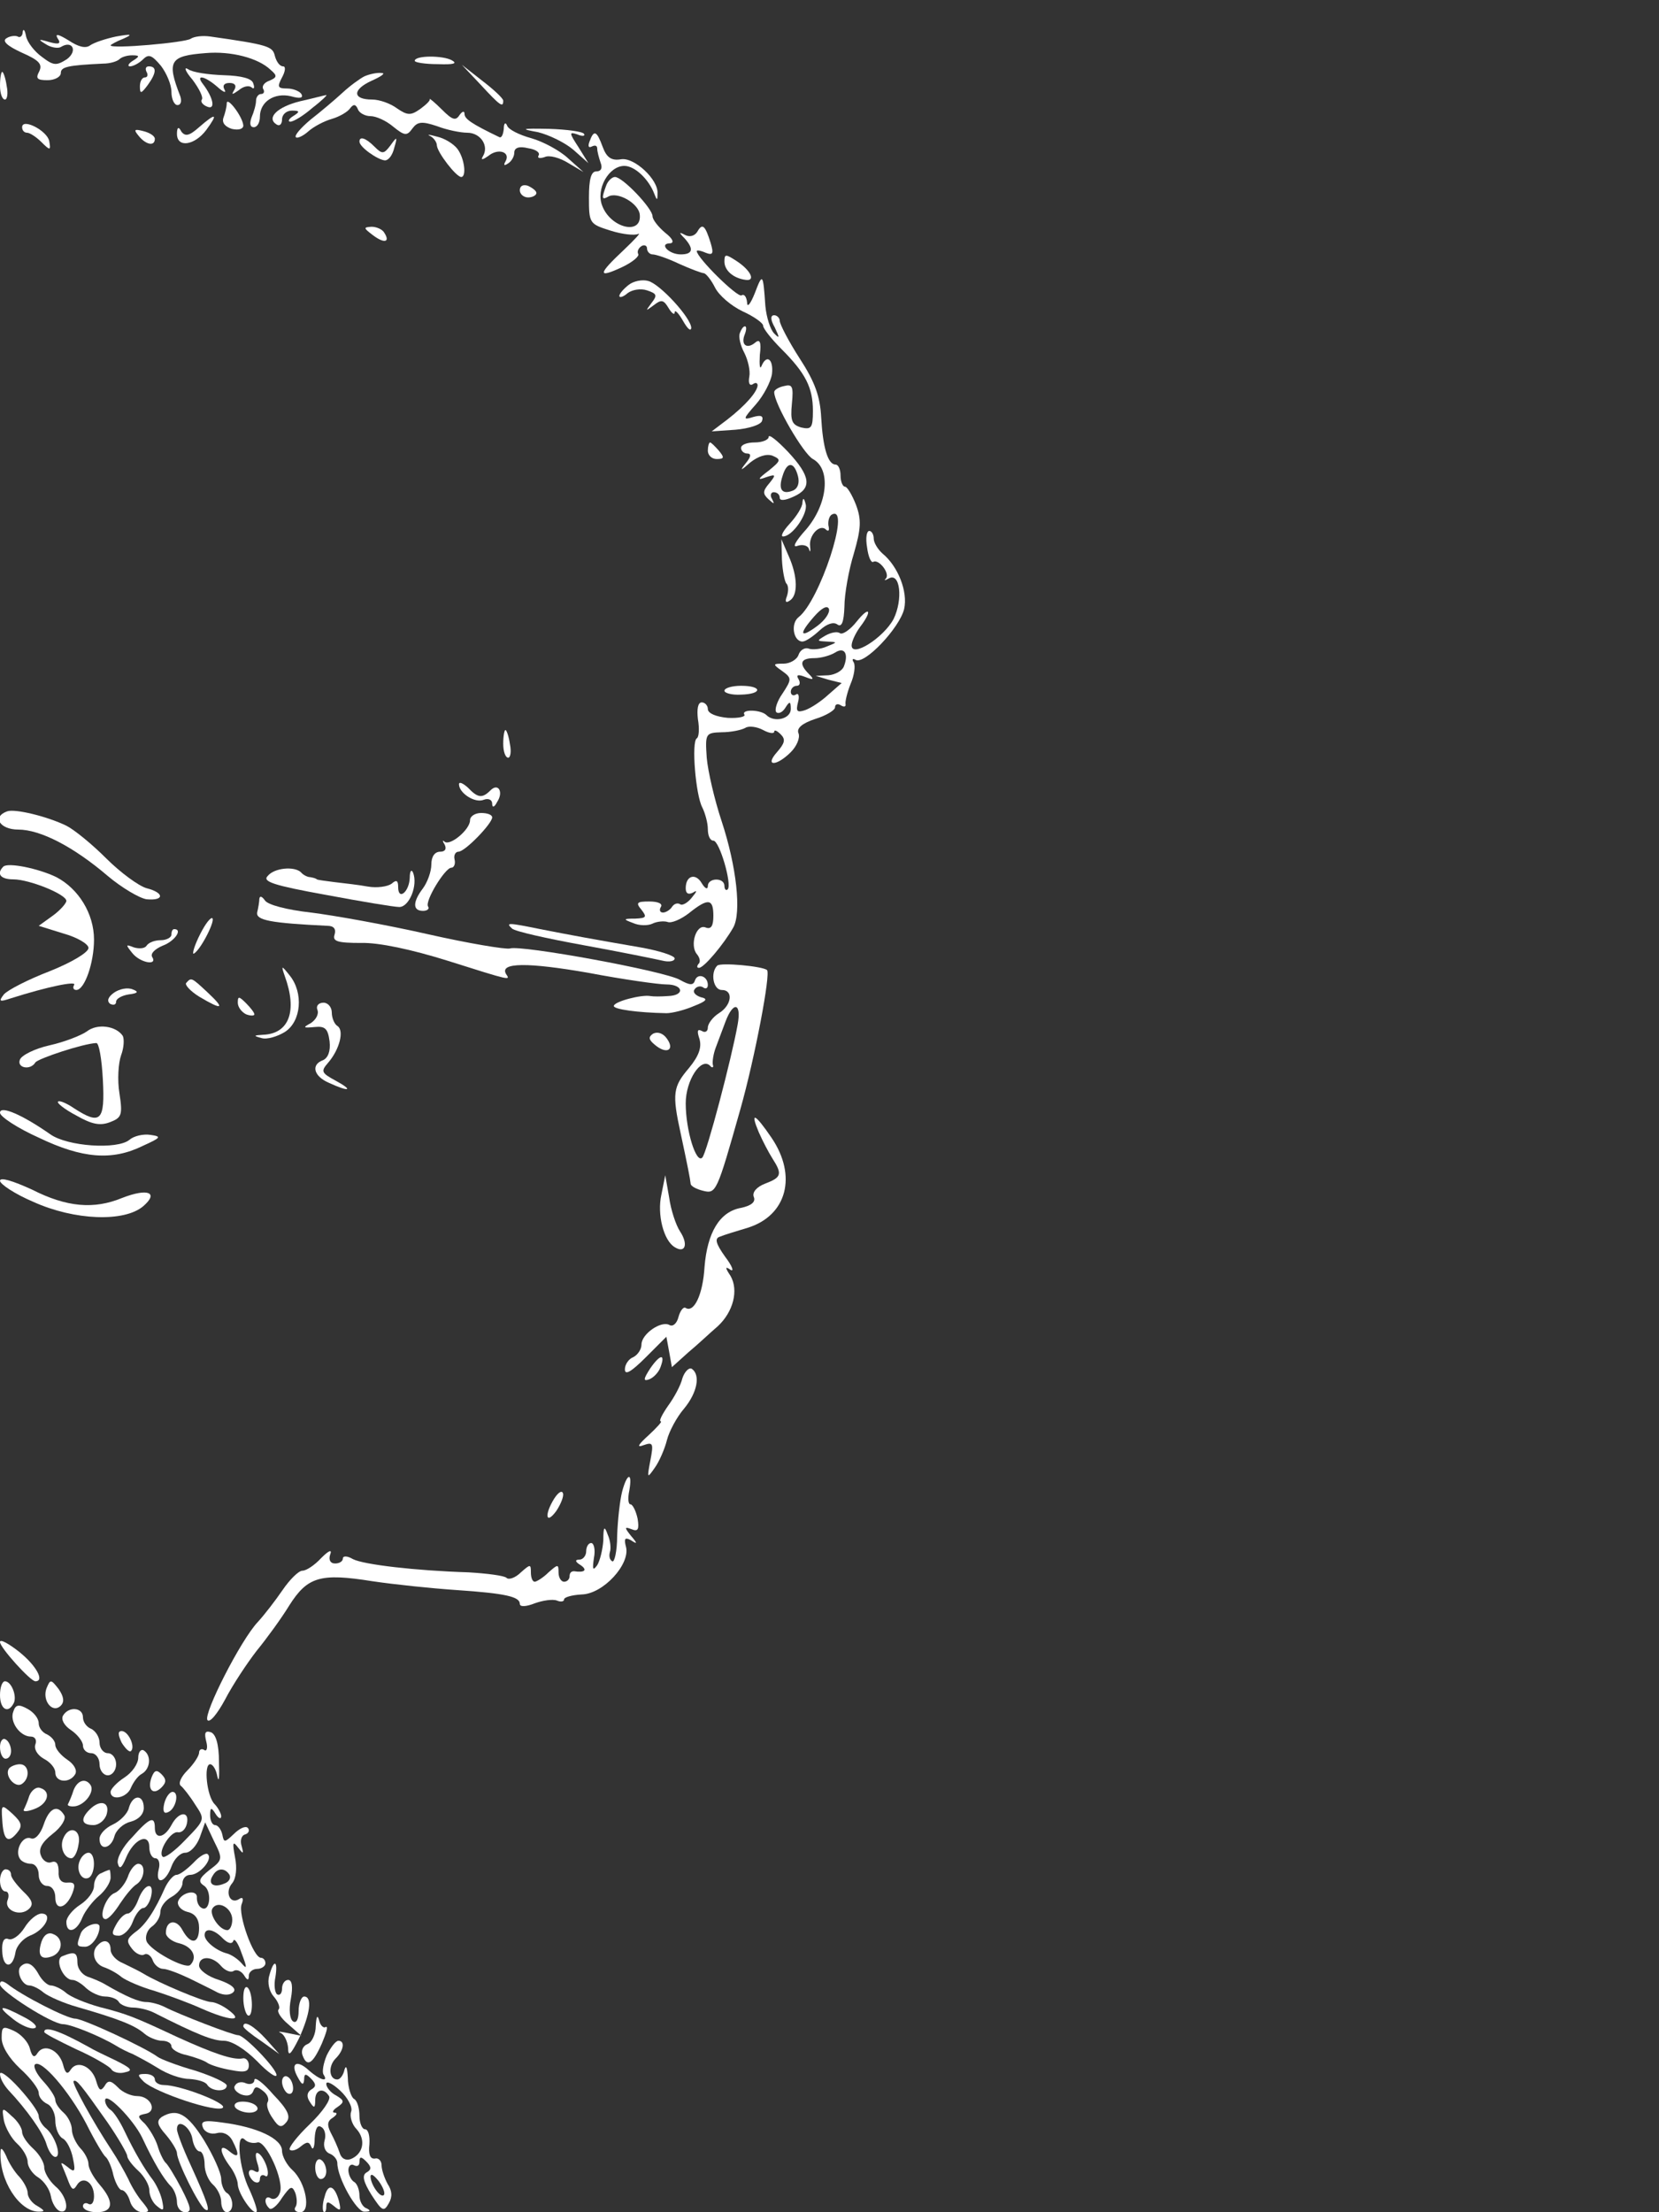 <?xml version="1.0" standalone="no"?>
<!DOCTYPE svg PUBLIC "-//W3C//DTD SVG 20010904//EN"
 "http://www.w3.org/TR/2001/REC-SVG-20010904/DTD/svg10.dtd">
<svg version="1.0" xmlns="http://www.w3.org/2000/svg"
 width="300pt" height="400pt" viewBox="0 0 300 400"
 preserveAspectRatio="xMidYMid meet">
<rect x="0" y="0" width="300" height="400" fill="#333333" stroke="none"/>
<g transform="translate(0,400) scale(0.1,-0.1)"
fill="white" stroke="none">
<path d="M41 3942 c0 -7 -5 -11 -9 -8 -4 2 -14 1 -20 -3 -9 -5 1 -14 27 -26
32 -14 38 -21 32 -34 -7 -13 -4 -16 15 -16 13 0 24 6 24 13 0 11 12 14 77 17
12 0 25 4 29 8 4 4 14 7 23 7 14 0 14 -2 1 -10 -8 -5 -10 -10 -5 -10 6 0 17 6
24 13 10 10 16 7 32 -12 10 -13 19 -34 19 -47 0 -13 5 -24 11 -24 6 0 8 7 5
16 -25 64 -19 73 46 78 46 4 95 -9 117 -30 13 -11 12 -14 -2 -20 -9 -3 -14
-10 -11 -15 3 -5 1 -9 -4 -9 -5 0 -9 -6 -9 -12 0 -7 -4 -21 -8 -30 -4 -11 -3
-18 4 -18 6 0 11 8 11 19 0 27 26 44 56 37 17 -5 23 -3 19 4 -3 5 -15 10 -26
10 -17 0 -18 3 -9 20 6 11 7 20 2 20 -6 0 -12 8 -15 19 -4 17 -11 20 -117 35
-14 2 -29 0 -35 -4 -9 -7 -145 -19 -145 -12 0 1 10 7 23 12 18 8 15 9 -13 4
-19 -4 -40 -11 -47 -16 -8 -6 -21 -3 -39 9 -18 11 -25 13 -20 4 7 -10 3 -12
-15 -7 -20 6 -21 5 -6 -4 9 -6 22 -8 27 -5 21 13 31 -7 11 -22 -19 -12 -24
-12 -45 4 -14 10 -27 27 -29 38 -2 11 -5 14 -6 7z"/>
<path d="M750 3890 c0 -3 19 -6 42 -6 28 -1 36 1 25 7 -16 9 -67 9 -67 -1z"/>
<path d="M265 3870 c3 -5 2 -10 -3 -10 -5 0 -9 -7 -9 -16 0 -14 2 -14 14 2 16
22 17 34 2 34 -5 0 -7 -4 -4 -10z"/>
<path d="M348 3856 c12 -16 20 -32 17 -36 -3 -4 2 -10 10 -13 15 -6 11 16 -8
41 -14 18 3 15 26 -5 11 -10 17 -12 13 -5 -4 7 -1 12 9 12 10 0 13 -5 9 -12
-6 -10 -5 -10 8 -1 8 7 18 9 23 5 4 -4 6 -1 3 7 -2 9 -21 14 -53 15 -28 1 -57
5 -65 11 -8 5 -5 -4 8 -19z"/>
<path d="M869 3847 c36 -39 41 -42 41 -29 0 4 -17 20 -38 36 l-37 29 34 -36z"/>
<path d="M0 3845 c0 -14 4 -25 9 -25 4 0 6 11 3 25 -2 14 -6 25 -8 25 -2 0 -4
-11 -4 -25z"/>
<path d="M659 3862 c-8 -4 -26 -17 -40 -30 -13 -12 -39 -34 -57 -48 -18 -15
-30 -29 -27 -32 2 -3 13 2 22 10 10 9 29 19 43 23 14 4 29 13 33 19 6 8 10 8
14 -1 2 -7 13 -13 23 -13 10 0 28 -8 41 -19 21 -17 25 -17 35 -3 9 12 17 13
44 4 18 -7 43 -12 55 -12 24 0 40 -24 28 -43 -4 -7 0 -6 10 1 18 15 41 7 31
-10 -4 -7 -2 -8 4 -4 7 4 12 13 12 20 0 9 9 12 25 8 14 -2 22 -8 19 -13 -3 -5
2 -6 11 -3 8 4 27 -1 43 -11 l27 -16 -28 25 c-15 14 -45 30 -66 36 -22 6 -42
16 -44 23 -3 7 -6 4 -6 -6 -1 -10 -4 -17 -8 -15 -50 24 -63 33 -63 42 0 6 -4
5 -9 -2 -7 -11 -13 -9 -32 10 -13 13 -23 21 -22 19 2 -2 -6 -10 -17 -18 -17
-12 -23 -12 -42 1 -12 9 -32 16 -45 16 -36 0 -36 18 -1 34 18 8 26 14 18 14
-8 1 -22 -2 -31 -6z"/>
<path d="M543 3817 c-41 -10 -62 -30 -43 -42 6 -4 10 1 10 9 0 9 8 16 18 16
14 0 15 -2 2 -10 -8 -5 -10 -10 -5 -10 6 0 24 11 40 25 17 13 28 24 25 23 -3
0 -24 -6 -47 -11z"/>
<path d="M410 3813 c0 -6 -3 -18 -6 -26 -3 -9 3 -16 15 -20 13 -3 21 0 21 6
-1 16 -30 54 -30 40z"/>
<path d="M360 3770 c-18 -16 -25 -17 -32 -8 -5 10 -8 8 -8 -4 0 -26 32 -21 53
7 22 30 18 32 -13 5z"/>
<path d="M40 3770 c0 -6 4 -10 9 -10 5 0 17 -8 26 -17 16 -16 17 -15 14 2 -4
19 -49 42 -49 25z"/>
<path d="M251 3754 c13 -16 29 -19 29 -5 0 5 -9 11 -21 14 -16 4 -18 3 -8 -9z"/>
<path d="M973 3761 c20 -5 49 -19 64 -32 l27 -24 -18 29 c-17 26 -17 28 -2 23
9 -4 15 -3 12 1 -2 4 -31 8 -63 9 -51 1 -53 0 -20 -6z"/>
<path d="M778 3754 c6 -3 12 -11 12 -17 1 -13 35 -57 44 -57 10 0 6 34 -7 51
-7 9 -23 19 -37 22 -14 4 -19 4 -12 1z"/>
<path d="M1066 3744 c-3 -8 -2 -12 4 -9 6 3 10 2 10 -4 0 -5 3 -16 6 -25 4
-10 1 -16 -8 -16 -9 0 -13 -14 -13 -47 0 -47 1 -48 39 -60 22 -7 44 -9 50 -6
6 3 -6 -10 -26 -29 -47 -44 -48 -52 -3 -31 19 9 32 20 29 24 -2 4 0 10 6 14 5
3 10 1 10 -4 0 -6 5 -11 10 -11 6 0 27 -7 48 -17 20 -9 41 -17 45 -17 4 -1 13
-12 20 -26 7 -14 29 -33 50 -43 20 -9 37 -21 37 -26 0 -5 15 -24 33 -42 44
-44 57 -70 57 -112 0 -31 -3 -34 -21 -30 -17 5 -20 12 -17 43 3 31 1 36 -14
32 -10 -2 -18 -7 -18 -11 0 -21 53 -112 70 -121 33 -18 27 -81 -12 -127 -20
-22 -26 -34 -16 -30 9 3 19 1 21 -6 2 -7 3 -4 2 5 -3 20 18 42 29 30 5 -4 6 0
4 8 -1 9 2 18 7 20 34 16 -23 -157 -61 -186 -15 -12 -9 -44 7 -44 6 0 19 9 31
20 13 12 25 16 32 11 8 -6 12 4 13 32 0 23 8 67 17 96 13 45 14 61 4 88 -7 18
-16 33 -20 33 -4 0 -8 9 -8 20 0 11 -4 20 -9 20 -14 0 -23 31 -26 85 -2 38
-11 64 -39 107 -20 31 -36 62 -36 68 0 5 -5 10 -10 10 -7 0 -7 -8 1 -22 9 -19
9 -21 -1 -11 -7 7 -14 29 -16 50 -4 59 -5 60 -19 23 -8 -20 -14 -27 -14 -17
-1 10 -5 16 -10 13 -7 -5 -81 68 -81 80 0 2 7 1 16 -3 13 -5 15 -2 9 18 -10
32 -15 36 -24 20 -5 -8 -14 -10 -22 -6 -11 6 -12 5 -1 -6 17 -19 15 -29 -7
-29 -22 0 -40 20 -19 20 8 1 4 9 -9 19 -13 11 -23 24 -23 30 0 14 -54 71 -68
71 -5 0 -13 -7 -16 -16 -8 -22 -8 -26 3 -20 17 11 57 -12 58 -33 3 -37 -53
-23 -68 17 -12 30 12 72 40 72 19 0 44 -24 54 -50 5 -13 6 -13 6 0 2 25 -42
66 -66 62 -17 -3 -26 3 -33 22 -11 30 -16 32 -24 10z m413 -875 c-32 -24 -36
-17 -7 16 14 16 24 21 27 14 2 -7 -7 -20 -20 -30z"/>
<path d="M650 3744 c0 -10 33 -33 46 -34 7 0 14 10 17 23 6 20 5 21 -7 4 -12
-16 -15 -16 -29 -2 -16 16 -27 19 -27 9z"/>
<path d="M940 3656 c0 -7 7 -13 15 -13 8 0 15 4 15 8 0 4 -7 9 -15 13 -9 3
-15 0 -15 -8z"/>
<path d="M674 3575 c21 -16 32 -13 21 4 -3 6 -14 11 -23 11 -15 -1 -15 -2 2
-15z"/>
<path d="M1310 3527 c0 -16 16 -30 38 -33 19 -3 10 17 -16 34 -20 13 -22 13
-22 -1z"/>
<path d="M1137 3485 c-9 -7 -17 -16 -17 -20 0 -4 7 -2 15 5 8 6 23 9 35 5 18
-6 19 -9 8 -23 -11 -15 -11 -15 4 -4 14 11 18 10 27 -5 6 -10 11 -13 11 -8 0
6 7 -1 15 -15 8 -14 14 -20 15 -13 0 18 -57 80 -78 85 -10 3 -26 0 -35 -7z"/>
<path d="M1338 3398 c-3 -7 1 -23 8 -36 7 -14 11 -33 9 -43 -2 -11 0 -17 6
-14 5 4 9 3 9 -2 -1 -12 -22 -36 -54 -61 l-29 -22 43 3 c24 2 46 9 48 16 3 9
-2 11 -16 7 -19 -6 -19 -4 5 23 14 16 27 41 29 55 3 27 -10 36 -19 14 -3 -7
-4 2 -3 20 3 24 0 30 -9 22 -15 -12 -26 -3 -18 16 3 8 3 14 0 14 -3 0 -7 -6
-9 -12z"/>
<path d="M1390 3210 c0 -5 -11 -10 -25 -10 -14 0 -25 -4 -25 -10 0 -5 5 -10
11 -10 8 0 7 -6 -2 -17 -12 -15 -10 -15 8 1 14 11 29 16 40 12 16 -7 15 -9 -7
-27 -20 -15 -21 -18 -5 -12 18 6 19 5 6 -11 -12 -14 -12 -19 -1 -29 10 -9 11
-9 6 1 -4 6 -2 12 3 12 6 0 11 -4 11 -10 0 -6 10 -5 25 2 34 15 31 37 -10 81
-19 20 -35 33 -35 27z m53 -71 c3 -12 0 -22 -9 -26 -20 -8 -27 2 -19 26 8 27
21 27 28 0z"/>
<path d="M1280 3185 c0 -8 7 -15 16 -15 14 0 14 3 4 15 -7 8 -14 15 -16 15 -2
0 -4 -7 -4 -15z"/>
<path d="M1451 3091 c0 -8 -11 -25 -23 -38 -12 -13 -17 -23 -12 -23 17 0 45
41 41 58 -3 12 -5 13 -6 3z"/>
<path d="M1568 3010 c2 -16 7 -28 11 -26 10 6 31 -21 23 -30 -4 -4 -2 -4 5 0
21 12 26 -38 9 -73 -18 -34 -76 -71 -76 -48 0 7 7 22 15 33 23 30 18 40 -6 10
-11 -14 -25 -24 -30 -21 -5 4 -17 1 -26 -4 -17 -10 -16 -10 2 -11 20 -1 20 -1
0 -9 -11 -5 -26 -6 -32 -4 -7 3 -16 -2 -19 -11 -3 -9 -16 -16 -27 -16 -20 0
-20 -1 -3 -13 18 -13 18 -15 1 -41 -10 -14 -15 -30 -11 -34 4 -3 11 0 16 8 8
13 10 12 10 -2 0 -18 -30 -25 -44 -11 -10 10 -46 11 -40 1 3 -4 -11 -7 -30 -6
-21 2 -36 8 -36 16 0 6 -5 12 -11 12 -7 0 -9 -12 -7 -30 3 -17 2 -33 -2 -35
-10 -6 -2 -103 10 -125 5 -10 10 -28 10 -39 0 -12 4 -21 10 -21 11 0 34 -79
26 -88 -3 -3 -6 0 -6 6 0 16 -30 15 -30 0 0 -7 -5 -5 -11 5 -11 19 -29 14 -29
-9 0 -10 5 -12 13 -8 8 5 8 3 -2 -9 -7 -9 -17 -15 -21 -12 -5 3 -11 1 -15 -5
-3 -5 -11 -10 -16 -10 -6 0 -7 5 -4 10 4 6 -5 10 -21 10 -22 0 -25 -2 -14 -15
10 -13 9 -15 -11 -16 -22 0 -23 -1 -4 -8 11 -5 27 -5 35 -1 8 4 21 5 27 3 7
-3 25 5 39 16 35 28 44 26 44 -5 0 -18 -4 -25 -14 -21 -17 7 -29 -32 -16 -48
6 -7 7 -15 3 -18 -3 -4 -3 -7 1 -7 9 0 45 43 62 73 15 27 6 110 -21 192 -13
39 -25 91 -27 115 -3 44 -2 45 27 46 17 0 36 4 43 8 6 4 21 2 32 -4 11 -6 20
-7 20 -3 0 4 5 2 12 -5 9 -9 7 -16 -7 -32 -23 -26 -1 -26 25 0 11 11 17 26 14
34 -4 9 6 18 30 26 20 6 36 16 36 21 0 6 5 7 10 4 6 -4 10 -3 9 2 -1 4 3 21 9
36 7 16 9 33 6 39 -4 6 -2 8 3 5 16 -10 80 58 88 92 7 31 -11 77 -39 100 -9 8
-16 20 -16 27 0 8 -4 14 -8 14 -5 0 -7 -13 -4 -30z m-42 -215 c-3 -8 -16 -15
-28 -16 l-23 -1 23 -7 24 -6 -24 -21 c-13 -12 -31 -24 -42 -28 -15 -5 -17 -2
-13 14 3 11 1 18 -4 14 -5 -3 -9 0 -9 5 0 6 5 11 11 11 5 0 7 5 3 12 -5 8 -1
9 12 4 15 -6 17 -5 7 5 -19 19 -16 29 10 29 12 0 29 5 37 10 17 11 25 -2 16
-25z"/>
<path d="M1414 2988 c1 -20 5 -40 8 -43 4 -4 4 -14 1 -23 -4 -10 -2 -13 5 -8
15 9 15 43 -2 81 l-13 30 1 -37z"/>
<path d="M1310 2751 c0 -4 13 -8 30 -7 39 1 39 16 0 16 -16 0 -30 -4 -30 -9z"/>
<path d="M910 2655 c0 -14 4 -25 9 -25 4 0 6 11 3 25 -2 14 -6 25 -8 25 -2 0
-4 -11 -4 -25z"/>
<path d="M830 2582 c0 -16 29 -35 45 -28 8 3 15 0 15 -7 0 -8 4 -7 9 3 12 18
2 35 -12 21 -15 -15 -23 -14 -41 5 -9 8 -16 11 -16 6z"/>
<path d="M13 2533 c-28 -10 -13 -33 20 -33 40 0 100 -31 162 -84 25 -21 57
-40 70 -42 33 -3 32 12 0 20 -14 4 -47 28 -73 54 -26 26 -58 52 -72 59 -35 17
-93 31 -107 26z"/>
<path d="M850 2517 c0 -17 -36 -47 -46 -39 -4 4 -4 1 0 -5 4 -8 1 -13 -8 -13
-10 0 -16 -9 -16 -23 0 -13 -7 -32 -15 -43 -19 -25 -19 -41 0 -41 8 0 12 4 9
8 -6 10 31 70 42 70 5 0 8 7 6 15 -2 8 2 14 7 14 12 0 61 51 61 62 0 5 -9 8
-20 8 -11 0 -20 -6 -20 -13z"/>
<path d="M6 2433 c-13 -13 -5 -23 18 -23 29 0 96 -27 96 -39 0 -4 -11 -17 -25
-27 l-25 -18 45 -14 c25 -7 45 -19 45 -26 0 -8 -30 -26 -70 -42 -39 -15 -76
-34 -83 -42 -10 -13 -8 -14 13 -7 66 21 120 32 114 24 -3 -5 -1 -9 4 -9 15 0
32 49 32 91 0 47 -28 92 -68 113 -33 16 -88 27 -96 19z"/>
<path d="M484 2416 c-10 -10 11 -17 105 -34 64 -12 124 -22 133 -22 18 0 34
39 25 62 -3 7 -6 3 -6 -9 -1 -26 -21 -42 -21 -17 0 12 -3 14 -12 6 -7 -5 -26
-8 -43 -5 -16 3 -43 6 -60 8 -16 2 -31 4 -32 5 -2 2 -7 3 -12 4 -5 0 -13 4
-17 9 -12 11 -48 8 -60 -7z"/>
<path d="M469 2375 c0 -5 -2 -17 -4 -25 -2 -14 24 -19 127 -24 12 0 16 -6 13
-16 -4 -12 5 -15 48 -15 32 1 92 -12 156 -32 117 -37 114 -36 106 -24 -12 21
40 21 149 2 63 -12 127 -21 141 -21 31 0 34 -20 3 -21 -13 -1 -27 -1 -32 0
-16 3 -66 -10 -66 -18 0 -6 43 -12 95 -13 11 0 34 6 50 13 23 9 26 13 12 16
-9 3 -15 9 -11 14 3 5 10 7 15 4 5 -4 9 -2 9 4 0 16 -18 22 -23 9 -3 -10 -9
-10 -27 0 -26 16 -289 64 -308 57 -7 -2 -74 9 -149 26 -75 17 -170 34 -211 39
-44 5 -78 14 -83 22 -5 7 -9 9 -10 3z"/>
<path d="M359 2305 c-9 -19 -12 -32 -8 -29 13 8 41 64 32 64 -5 -1 -15 -16
-24 -35z"/>
<path d="M926 2321 c5 -5 63 -18 129 -30 66 -12 130 -25 143 -28 12 -3 22 -1
22 4 0 5 -28 14 -62 20 -87 15 -125 22 -181 33 -59 12 -63 12 -51 1z"/>
<path d="M310 2310 c0 -5 -9 -10 -19 -10 -11 0 -22 -4 -26 -10 -3 -5 -13 -6
-23 -3 -15 6 -15 5 -3 -10 14 -18 47 -24 36 -7 -3 6 5 14 19 20 22 8 37 30 21
30 -3 0 -5 -4 -5 -10z"/>
<path d="M1297 2254 c-13 -13 -7 -44 8 -44 22 0 18 -28 -5 -42 -11 -7 -20 -19
-20 -26 0 -7 -5 -10 -11 -6 -8 4 -9 0 -4 -15 4 -15 -1 -30 -19 -52 -29 -34
-31 -46 -15 -119 12 -56 17 -81 18 -91 1 -4 10 -9 22 -12 24 -6 25 -4 68 148
26 92 55 245 48 251 -8 7 -84 14 -90 8z m37 -106 c-11 -62 -56 -233 -64 -241
-11 -12 -30 49 -30 98 0 42 28 84 44 68 4 -5 7 -3 5 2 -1 6 1 19 5 30 4 11 12
32 18 48 14 37 29 34 22 -5z"/>
<path d="M515 2235 c23 -63 8 -104 -39 -106 -18 -1 -18 -2 -3 -6 10 -3 29 3
42 11 30 19 34 71 9 102 -15 19 -16 19 -9 -1z"/>
<path d="M337 2223 c-4 -3 7 -15 23 -25 42 -25 48 -23 16 7 -30 28 -30 28 -39
18z"/>
<path d="M206 2205 c-11 -8 -13 -15 -7 -20 6 -3 11 -2 11 4 0 5 10 11 23 13
17 2 18 5 7 9 -9 4 -24 1 -34 -6z"/>
<path d="M430 2187 c0 -8 7 -17 15 -21 8 -3 15 -3 15 0 0 3 -7 12 -15 20 -13
13 -15 13 -15 1z"/>
<path d="M574 2174 c3 -8 -3 -18 -12 -24 -15 -8 -14 -9 7 -7 19 2 24 -3 27
-26 2 -18 -3 -30 -12 -34 -22 -8 -17 -29 11 -41 37 -17 45 -14 12 4 -26 14
-27 17 -14 32 21 24 30 59 17 67 -5 3 -10 14 -10 24 0 10 -7 18 -15 18 -9 0
-14 -6 -11 -13z"/>
<path d="M157 2135 c-10 -7 -40 -19 -67 -25 -27 -6 -51 -18 -54 -26 -6 -15 19
-20 28 -5 5 7 86 34 110 35 5 1 10 -29 12 -66 4 -75 -4 -83 -52 -52 -13 9 -27
15 -29 12 -3 -2 12 -14 33 -25 28 -16 43 -19 61 -12 21 8 23 13 17 52 -4 24
-2 55 3 69 5 13 6 29 3 35 -12 18 -46 23 -65 8z"/>
<path d="M1181 2131 c-9 -6 -8 -11 3 -20 21 -18 37 -10 22 11 -7 10 -17 13
-25 9z"/>
<path d="M0 1988 c0 -7 32 -28 70 -45 79 -38 133 -42 188 -15 33 15 35 17 14
20 -13 2 -30 -2 -38 -9 -22 -18 -112 -12 -143 10 -50 35 -91 53 -91 39z"/>
<path d="M1372 1953 c7 -16 18 -37 25 -48 18 -28 16 -34 -13 -45 -16 -6 -24
-16 -21 -24 4 -9 -4 -16 -23 -20 -39 -7 -61 -45 -66 -107 -3 -50 -19 -83 -34
-74 -4 3 -10 -5 -13 -16 -3 -12 -10 -18 -16 -15 -15 9 -51 -16 -51 -35 0 -9
-7 -19 -15 -23 -8 -3 -15 -13 -15 -22 0 -11 11 -5 38 22 l37 37 5 -27 5 -28
30 27 c17 14 40 36 53 47 28 26 38 65 23 91 -10 15 -10 18 0 11 7 -4 3 7 -10
24 -17 24 -19 33 -9 36 7 3 30 10 50 16 71 22 90 94 43 163 -30 44 -39 48 -23
10z"/>
<path d="M0 1865 c0 -6 27 -24 60 -38 75 -34 165 -37 199 -8 29 25 8 33 -38
15 -51 -21 -100 -17 -163 15 -35 16 -58 23 -58 16z"/>
<path d="M1196 1840 c-8 -36 4 -83 24 -95 19 -12 25 5 10 28 -8 12 -17 40 -20
62 l-7 40 -7 -35z"/>
<path d="M1176 1526 c-13 -20 -13 -24 -2 -20 8 3 17 13 20 21 10 26 0 25 -18
-1z"/>
<path d="M1234 1508 c-3 -13 -15 -35 -26 -50 -11 -16 -17 -28 -13 -28 3 0 -7
-11 -22 -25 -20 -18 -22 -23 -9 -18 17 6 18 3 12 -28 -6 -32 -6 -33 8 -13 8
11 18 34 22 50 4 16 18 42 31 57 24 29 30 61 14 72 -5 3 -13 -5 -17 -17z"/>
<path d="M1125 1303 c-4 -16 -8 -51 -9 -80 0 -28 -5 -49 -9 -46 -5 3 -6 10 -4
17 2 6 1 20 -4 31 -6 17 -8 15 -8 -10 -1 -16 -6 -37 -11 -45 -8 -11 -9 -8 -6
13 3 15 0 27 -5 27 -5 0 -9 -7 -9 -15 0 -8 -6 -15 -12 -15 -9 0 -8 -4 2 -10
13 -9 7 -14 -12 -11 -5 0 -8 -3 -8 -9 0 -5 -4 -10 -10 -10 -5 0 -10 7 -10 17
0 15 -1 15 -18 0 -10 -10 -22 -17 -25 -17 -4 0 -7 7 -7 17 0 15 -1 15 -18 0
-10 -10 -22 -14 -26 -10 -4 4 -35 8 -69 10 -96 3 -190 14 -209 24 -10 6 -18 6
-18 1 0 -5 -6 -9 -14 -9 -9 0 -12 7 -9 16 4 10 -2 8 -16 -6 -12 -13 -27 -23
-34 -23 -7 0 -23 -16 -36 -35 -13 -19 -33 -45 -45 -58 -31 -33 -98 -165 -91
-177 4 -6 18 11 32 37 14 27 40 66 57 88 18 22 45 59 59 82 33 52 56 59 150
44 40 -6 108 -13 152 -16 89 -6 115 -12 115 -25 0 -6 12 -5 27 1 14 5 32 8 40
5 7 -3 13 -2 13 2 0 4 14 8 32 9 39 1 88 55 80 86 -4 15 -2 18 9 12 12 -8 12
-6 0 8 -12 15 -12 17 1 12 12 -5 14 0 11 19 -3 14 -9 26 -13 26 -4 0 -5 11 -2
25 6 34 -4 32 -13 -2z"/>
<path d="M1002 1290 c-18 -29 -15 -48 4 -22 8 12 14 27 12 32 -2 6 -9 1 -16
-10z"/>
<path d="M0 1031 c0 -10 55 -71 64 -71 17 0 2 28 -29 53 -19 15 -35 24 -35 18z"/>
<path d="M0 935 c0 -25 14 -34 24 -16 8 12 -3 41 -15 41 -5 0 -9 -11 -9 -25z"/>
<path d="M84 947 c-8 -22 11 -46 26 -31 7 7 5 17 -4 30 -14 18 -15 18 -22 1z"/>
<path d="M24 905 c-7 -18 12 -45 32 -45 7 0 11 -6 8 -14 -3 -8 3 -19 15 -26
12 -6 21 -17 21 -25 0 -18 26 -20 36 -3 4 7 -2 18 -14 26 -12 8 -22 20 -22 27
0 7 -7 15 -15 19 -8 3 -15 12 -15 20 0 9 -9 20 -20 26 -16 9 -22 8 -26 -5z"/>
<path d="M114 898 c-4 -7 2 -18 14 -26 12 -8 22 -21 22 -28 0 -8 7 -14 15 -14
8 0 15 -9 15 -20 0 -11 7 -20 15 -20 8 0 15 9 15 20 0 11 -7 20 -15 20 -8 0
-15 9 -15 19 0 10 -7 21 -15 25 -8 3 -15 12 -15 21 0 18 -26 20 -36 3z"/>
<path d="M220 849 c7 -11 14 -18 17 -15 8 8 -5 36 -17 36 -7 0 -7 -6 0 -21z"/>
<path d="M373 851 c3 -11 1 -19 -4 -15 -5 3 -9 0 -9 -5 0 -6 -10 -21 -21 -32
-12 -12 -17 -24 -12 -28 4 -3 16 -18 26 -34 18 -27 18 -27 -18 -64 -19 -20
-38 -34 -41 -30 -9 9 15 47 28 44 7 -1 14 6 16 16 5 23 -15 22 -28 -3 -13 -24
-30 -26 -30 -5 0 22 -9 19 -41 -17 -17 -17 -28 -38 -26 -47 3 -12 7 -9 15 10
14 34 42 46 42 19 0 -11 5 -20 11 -20 6 0 9 -9 6 -20 -7 -29 12 -25 23 5 5 14
16 25 25 25 9 0 20 12 26 27 l10 28 16 -34 c16 -32 16 -34 -8 -52 -19 -15 -21
-21 -11 -28 16 -9 12 -49 -3 -41 -6 3 -9 11 -9 18 2 17 -28 11 -34 -6 -2 -7 5
-16 17 -19 14 -3 21 -13 21 -29 0 -29 -15 -31 -30 -4 -11 21 -30 18 -30 -5 0
-7 11 -16 25 -19 23 -6 33 -25 19 -39 -9 -8 -72 26 -79 43 -3 8 1 20 9 26 9 6
16 18 16 27 0 9 9 21 20 27 11 6 20 17 20 25 0 8 6 15 14 15 17 0 41 28 32 37
-3 4 -15 -3 -26 -15 -12 -12 -25 -22 -31 -22 -5 0 -14 -10 -20 -22 -19 -43
-36 -69 -55 -82 -15 -12 -16 -16 -5 -30 7 -9 17 -13 22 -10 5 3 12 -2 15 -10
3 -9 12 -16 19 -16 7 0 28 -8 47 -17 18 -9 41 -20 52 -26 11 -5 22 -5 28 1 6
6 -3 14 -26 22 -20 6 -36 18 -36 26 0 18 24 18 40 -1 7 -8 17 -12 22 -9 6 4
14 0 19 -7 6 -10 9 -11 9 -1 0 6 7 12 15 12 8 0 15 5 15 10 0 6 -4 10 -8 10
-14 0 -42 79 -35 97 4 10 2 14 -5 9 -16 -10 -26 13 -12 29 7 9 9 27 5 47 -5
26 -4 30 5 18 10 -13 11 -13 7 2 -3 9 -1 19 6 21 7 2 9 8 5 12 -4 4 -15 -1
-25 -11 -17 -16 -18 -16 -21 -1 -2 9 -8 17 -13 17 -5 0 -9 8 -9 18 0 14 2 15
10 2 5 -8 10 -10 10 -4 0 5 -6 16 -12 22 -14 14 -20 72 -8 72 5 0 11 -10 13
-22 3 -13 4 -1 3 26 0 33 -6 51 -15 54 -10 3 -12 -1 -8 -17z m42 -241 c3 -6
-1 -13 -10 -16 -19 -8 -30 0 -20 15 8 14 22 14 30 1z m5 -81 c0 -10 -4 -19 -9
-19 -14 0 -33 28 -27 39 10 16 36 1 36 -20z m-17 -34 c9 -9 17 -11 19 -4 2 5
9 -5 15 -23 10 -26 10 -30 0 -18 -7 8 -19 16 -27 18 -19 5 -40 22 -40 33 0 14
17 11 33 -6z"/>
<path d="M0 841 c0 -12 5 -21 10 -21 6 0 10 6 10 14 0 8 -4 18 -10 21 -5 3
-10 -3 -10 -14z"/>
<path d="M250 822 c0 -11 -11 -27 -25 -36 -14 -9 -25 -21 -25 -26 0 -17 30
-11 37 8 4 9 12 21 20 25 15 9 17 33 3 42 -5 3 -10 -3 -10 -13z"/>
<path d="M16 802 c-8 -13 11 -35 23 -28 16 10 14 36 -3 36 -8 0 -17 -4 -20 -8z"/>
<path d="M274 786 c-8 -22 3 -33 18 -18 9 9 9 15 0 24 -9 9 -13 7 -18 -6z"/>
<path d="M133 763 c-3 -10 -8 -21 -10 -25 -2 -3 4 -5 13 -4 18 3 35 26 28 38
-9 14 -24 9 -31 -9z"/>
<path d="M53 753 c-3 -10 -8 -21 -10 -25 -2 -4 6 -4 19 1 25 9 31 32 11 38 -7
3 -16 -4 -20 -14z"/>
<path d="M297 739 c-3 -13 -1 -19 6 -16 15 5 22 37 9 37 -5 0 -12 -9 -15 -21z"/>
<path d="M233 731 c-2 -10 -16 -24 -29 -30 -13 -6 -24 -17 -24 -26 0 -22 21
-18 27 5 3 11 16 23 29 26 15 4 24 14 24 25 0 25 -20 25 -27 0z"/>
<path d="M4 710 c2 -37 10 -44 26 -25 11 13 10 19 -7 35 -20 18 -21 18 -19
-10z"/>
<path d="M162 728 c-17 -17 -15 -28 7 -28 10 0 21 9 24 20 6 22 -12 27 -31 8z"/>
<path d="M79 701 c-6 -18 -16 -28 -23 -25 -15 6 -30 -22 -20 -37 3 -5 12 -9
20 -9 8 0 14 -9 14 -20 0 -11 7 -20 15 -20 9 0 15 -9 15 -21 0 -25 20 -20 31
8 6 16 4 20 -9 19 -11 -1 -17 6 -16 20 0 14 -4 20 -13 17 -7 -3 -16 3 -19 12
-5 12 2 24 21 39 17 13 25 28 21 34 -12 20 -27 13 -37 -17z"/>
<path d="M114 675 c-6 -15 2 -35 15 -35 5 0 11 11 13 25 6 28 -18 36 -28 10z"/>
<path d="M144 635 c-7 -17 4 -37 17 -30 12 8 12 45 -1 45 -6 0 -13 -7 -16 -15z"/>
<path d="M231 606 c-5 -13 -16 -26 -24 -29 -16 -6 -30 -47 -16 -47 5 0 16 12
26 28 10 15 23 31 30 35 15 10 17 37 3 37 -6 0 -15 -11 -19 -24z"/>
<path d="M0 600 c0 -11 4 -20 10 -20 5 0 7 -7 4 -15 -8 -19 23 -32 39 -16 8 8
5 16 -11 31 -12 12 -22 25 -22 30 0 6 -4 10 -10 10 -5 0 -10 -9 -10 -20z"/>
<path d="M183 613 c-7 -2 -13 -13 -13 -23 0 -10 -11 -25 -25 -34 -14 -9 -25
-23 -25 -31 0 -23 19 -18 29 8 5 12 19 30 30 39 12 10 21 25 21 33 0 8 -1 15
-2 14 -2 0 -9 -3 -15 -6z"/>
<path d="M250 565 c-5 -14 -14 -25 -19 -25 -6 0 -15 -9 -21 -20 -9 -16 -8 -20
5 -20 8 0 20 11 25 25 5 14 14 25 19 25 5 0 11 9 14 20 7 29 -12 25 -23 -5z"/>
<path d="M44 514 c-9 -14 -22 -23 -29 -20 -8 3 -12 -5 -11 -22 1 -31 19 -33
24 -2 2 12 14 25 26 30 27 10 43 40 21 40 -8 0 -22 -11 -31 -26z"/>
<path d="M146 504 c-8 -22 -8 -24 8 -24 12 0 26 20 26 36 0 12 -29 2 -34 -12z"/>
<path d="M75 489 c-8 -25 -1 -34 20 -26 19 8 20 33 1 40 -9 4 -17 -2 -21 -14z"/>
<path d="M177 483 c-13 -12 -7 -34 11 -40 9 -3 24 -11 32 -18 8 -6 35 -18 60
-25 25 -8 63 -22 85 -32 50 -22 77 -24 49 -3 -10 8 -25 15 -32 15 -13 0 -96
35 -122 51 -8 5 -25 13 -37 19 -13 5 -23 16 -23 25 0 16 -12 20 -23 8z"/>
<path d="M113 463 c-15 -5 1 -43 18 -43 6 0 17 -7 25 -15 9 -8 24 -15 34 -15
10 0 22 -4 25 -10 3 -5 15 -10 26 -10 10 0 27 -4 37 -9 79 -40 107 -51 127
-51 14 0 38 -15 60 -37 19 -20 35 -31 35 -25 0 12 -58 72 -69 72 -10 0 -108
38 -133 51 -10 5 -25 9 -33 9 -14 0 -37 10 -75 32 -8 5 -23 11 -32 14 -10 4
-18 15 -18 25 0 19 -5 21 -27 12z"/>
<path d="M37 444 c-8 -9 3 -34 16 -34 6 0 18 -6 26 -13 9 -7 36 -19 61 -26 73
-21 104 -33 121 -48 8 -7 23 -13 32 -13 9 0 17 -4 17 -10 0 -5 12 -13 28 -16
15 -4 32 -10 37 -14 6 -4 25 -10 43 -13 25 -5 32 -3 32 9 0 8 -6 14 -12 12
-17 -3 -52 9 -118 39 -77 36 -89 41 -140 54 -25 7 -52 18 -61 26 -8 7 -21 13
-27 13 -6 0 -16 9 -22 20 -11 20 -22 25 -33 14z"/>
<path d="M487 428 c-4 -13 0 -29 8 -38 8 -9 12 -20 9 -23 -4 -4 4 -16 17 -27
l24 -21 -25 5 c-14 3 -19 3 -12 0 6 -3 12 -15 13 -27 0 -17 5 -12 20 18 20 44
24 75 9 75 -5 0 -10 -12 -10 -26 0 -15 -4 -23 -10 -19 -6 4 -8 21 -4 41 4 22
2 34 -5 34 -6 0 -11 -7 -11 -16 0 -8 -4 -13 -9 -10 -4 3 -6 17 -3 31 5 31 -3
33 -11 3z"/>
<path d="M0 412 c0 -12 94 -72 114 -72 14 0 68 -22 96 -39 8 -5 22 -12 30 -15
8 -4 29 -15 45 -25 17 -11 42 -20 57 -20 15 -1 30 -5 33 -11 8 -12 35 -13 35
-1 0 5 -26 17 -57 27 -32 9 -63 21 -68 25 -23 17 -135 69 -149 69 -15 0 -97
42 -123 63 -9 6 -13 6 -13 -1z"/>
<path d="M440 387 c0 -14 4 -28 8 -31 10 -6 10 40 0 50 -5 4 -8 -4 -8 -19z"/>
<path d="M24 349 c14 -11 32 -19 39 -16 6 2 -2 11 -20 20 -43 23 -51 21 -19
-4z"/>
<path d="M571 337 c0 -15 -7 -30 -15 -33 -8 -3 -12 -12 -9 -20 8 -22 18 -17
35 21 8 19 12 32 7 30 -4 -3 -10 3 -12 12 -3 11 -5 7 -6 -10z"/>
<path d="M3 315 c0 -15 13 -36 33 -55 19 -17 34 -37 34 -44 0 -8 7 -16 15 -20
8 -3 15 -17 15 -30 0 -14 6 -29 14 -33 7 -4 15 -20 18 -36 5 -24 3 -26 -10
-15 -9 7 -13 9 -10 3 2 -5 8 -19 12 -30 6 -15 9 -16 15 -6 11 18 31 5 31 -20
0 -11 -4 -17 -10 -14 -5 3 -10 1 -10 -4 0 -6 11 -11 25 -11 30 0 32 19 5 50
-11 13 -20 29 -20 37 0 8 -7 21 -15 29 -8 9 -15 24 -15 33 0 10 -7 24 -15 31
-8 7 -15 17 -15 23 0 6 -10 21 -22 34 -12 13 -18 26 -15 30 11 11 62 -48 93
-107 15 -30 31 -57 35 -60 4 -3 11 -18 14 -33 4 -15 11 -27 15 -27 5 0 12 -9
15 -20 3 -11 13 -20 22 -20 14 0 14 2 1 18 -8 9 -20 28 -26 42 -7 14 -20 37
-30 52 -35 53 -72 121 -69 125 5 4 13 -6 61 -74 20 -29 36 -57 36 -61 0 -5 9
-17 20 -27 11 -10 20 -26 20 -35 0 -10 6 -23 14 -29 12 -10 13 -8 9 11 -3 13
-11 29 -17 37 -14 18 -33 50 -51 88 -8 17 -19 34 -25 38 -5 3 -10 11 -10 17 0
18 51 -34 67 -67 21 -45 39 -75 52 -88 6 -6 11 -19 11 -29 0 -10 7 -18 15 -18
12 0 11 8 -7 43 -12 23 -25 44 -29 47 -3 3 -10 16 -14 30 -4 13 -15 31 -23 40
-14 13 -14 15 1 18 22 4 10 32 -15 32 -11 0 -27 7 -35 16 -13 13 -18 13 -24 2
-7 -10 -10 -8 -15 9 -7 26 -34 39 -46 21 -6 -10 -10 -7 -14 9 -7 26 -34 39
-46 21 -6 -10 -10 -7 -14 8 -3 12 -16 26 -29 32 -20 9 -22 8 -22 -13z"/>
<path d="M440 336 c0 -3 15 -15 33 -27 l32 -23 -24 27 c-22 24 -41 35 -41 23z"/>
<path d="M80 326 c0 -3 26 -16 57 -31 32 -14 60 -31 64 -36 3 -6 15 -9 25 -6
15 3 12 7 -16 21 -19 9 -42 20 -50 25 -54 30 -80 38 -80 27z"/>
<path d="M591 284 c-6 -14 -9 -30 -6 -35 10 -15 -7 -10 -27 8 -22 20 -34 12
-19 -14 7 -13 10 -14 11 -3 0 11 3 11 12 2 10 -10 10 -15 1 -20 -8 -5 -9 -13
-3 -22 8 -13 10 -12 10 3 0 19 15 23 25 7 4 -6 -12 -29 -35 -51 -23 -22 -39
-43 -36 -46 3 -3 12 -1 20 6 11 9 15 9 19 -1 3 -7 6 0 6 15 1 18 5 26 12 21 6
-3 9 -14 6 -24 -3 -11 1 -21 9 -24 8 -3 14 -11 14 -17 0 -27 35 -89 49 -88 11
0 12 2 4 6 -7 2 -13 13 -13 23 0 10 -4 22 -10 25 -5 3 -10 13 -10 21 0 8 5 12
10 9 6 -3 10 -1 10 6 0 10 3 10 12 1 10 -10 10 -15 1 -20 -9 -5 -6 -17 9 -41
19 -29 22 -31 31 -15 7 12 6 23 -2 35 -6 11 -11 26 -11 34 0 8 -6 14 -12 12
-9 -1 -12 8 -10 26 1 15 -2 27 -8 27 -5 0 -10 11 -10 24 0 14 -4 28 -10 31 -5
3 -11 21 -11 38 -1 18 -3 24 -6 15 -2 -10 -8 -18 -13 -18 -15 0 -17 24 -3 38
15 15 17 32 5 32 -5 0 -14 -12 -21 -26z m44 -102 c-3 -8 1 -23 10 -32 17 -19
12 -45 -11 -54 -9 -3 -17 1 -20 12 -3 9 -10 25 -16 36 -7 14 -6 21 4 27 7 5 9
9 3 9 -5 0 -3 5 5 10 13 9 13 12 -2 21 -10 5 -18 15 -18 21 0 6 11 1 25 -12
14 -13 23 -30 20 -38z m59 -151 c-6 -6 -24 19 -24 34 1 6 7 1 15 -9 8 -11 12
-22 9 -25z"/>
<path d="M0 250 c0 -8 7 -20 15 -29 33 -35 63 -77 69 -98 4 -13 11 -23 16 -23
12 0 0 37 -16 51 -8 6 -14 17 -14 23 0 7 -16 29 -35 50 -19 21 -35 33 -35 26z"/>
<path d="M260 236 c22 -20 133 -57 143 -47 8 8 -77 41 -107 41 -9 0 -16 5 -16
10 0 6 -8 10 -17 10 -15 0 -15 -2 -3 -14z"/>
<path d="M460 239 c0 -6 -7 -9 -15 -6 -8 4 -17 2 -20 -4 -4 -5 2 -12 11 -16
11 -4 19 -2 22 6 3 9 7 9 18 0 8 -6 11 -15 8 -20 -3 -5 1 -18 9 -29 11 -17 16
-18 25 -7 8 10 3 22 -24 50 -18 21 -34 33 -34 26z"/>
<path d="M510 236 c0 -8 5 -18 10 -21 6 -3 10 1 10 9 0 8 -4 18 -10 21 -5 3
-10 -1 -10 -9z"/>
<path d="M425 190 c3 -5 15 -10 26 -10 11 0 17 5 14 10 -3 6 -15 10 -26 10
-11 0 -17 -4 -14 -10z"/>
<path d="M7 166 c3 -14 14 -33 24 -42 10 -9 19 -24 19 -33 0 -9 9 -22 19 -28
11 -7 21 -22 23 -34 2 -12 9 -24 16 -27 19 -6 14 27 -8 45 -11 10 -20 25 -20
34 0 9 -9 24 -20 34 -11 10 -20 23 -20 30 0 7 -8 20 -19 29 -17 16 -18 16 -14
-8z"/>
<path d="M292 172 c-9 -7 -8 -14 8 -32 11 -13 20 -28 20 -33 0 -15 40 -96 51
-102 11 -7 4 14 -27 82 -13 28 -24 57 -24 63 0 21 25 4 28 -18 2 -12 8 -22 13
-22 5 0 9 -11 9 -24 0 -13 7 -29 15 -36 8 -7 15 -21 15 -31 0 -11 5 -19 10
-19 6 0 10 6 10 14 0 8 -4 18 -10 21 -5 3 -10 15 -10 25 0 11 -14 42 -31 70
-30 48 -49 59 -77 42z"/>
<path d="M367 153 c3 -8 14 -13 25 -10 11 3 22 -2 28 -13 14 -27 12 -34 -5
-20 -19 16 -19 0 0 -26 8 -10 15 -26 15 -34 1 -17 28 -56 34 -49 2 2 -4 20
-13 40 -19 38 -25 107 -8 90 5 -5 15 -7 22 -5 15 6 50 -70 41 -91 -3 -9 -10
-13 -16 -10 -11 7 -14 -8 -3 -18 3 -4 14 4 23 19 15 21 18 23 24 9 3 -9 4 -21
0 -26 -3 -5 1 -9 9 -9 20 0 10 54 -14 76 -10 9 -19 25 -19 35 0 22 -45 43
-107 51 -34 5 -41 3 -36 -9z"/>
<path d="M1 110 c-3 -52 34 -109 69 -109 12 0 11 2 -2 10 -10 5 -18 16 -18 24
0 7 -7 20 -15 29 -8 8 -19 25 -24 38 -6 13 -10 16 -10 8z"/>
<path d="M465 90 c5 -15 4 -20 -4 -16 -6 4 -11 3 -11 -3 0 -5 5 -13 10 -16 6
-3 10 -1 10 5 0 6 4 9 9 6 5 -4 7 3 4 14 -3 11 -10 23 -15 26 -6 4 -7 -2 -3
-16z"/>
<path d="M570 81 c0 -12 5 -21 10 -21 6 0 10 6 10 14 0 8 -4 18 -10 21 -5 3
-10 -3 -10 -14z"/>
<path d="M587 28 c-4 -12 -4 -24 -2 -27 3 -2 5 1 5 9 0 10 3 10 14 1 12 -10
13 -8 9 9 -8 29 -20 33 -26 8z"/>
</g>
</svg>
